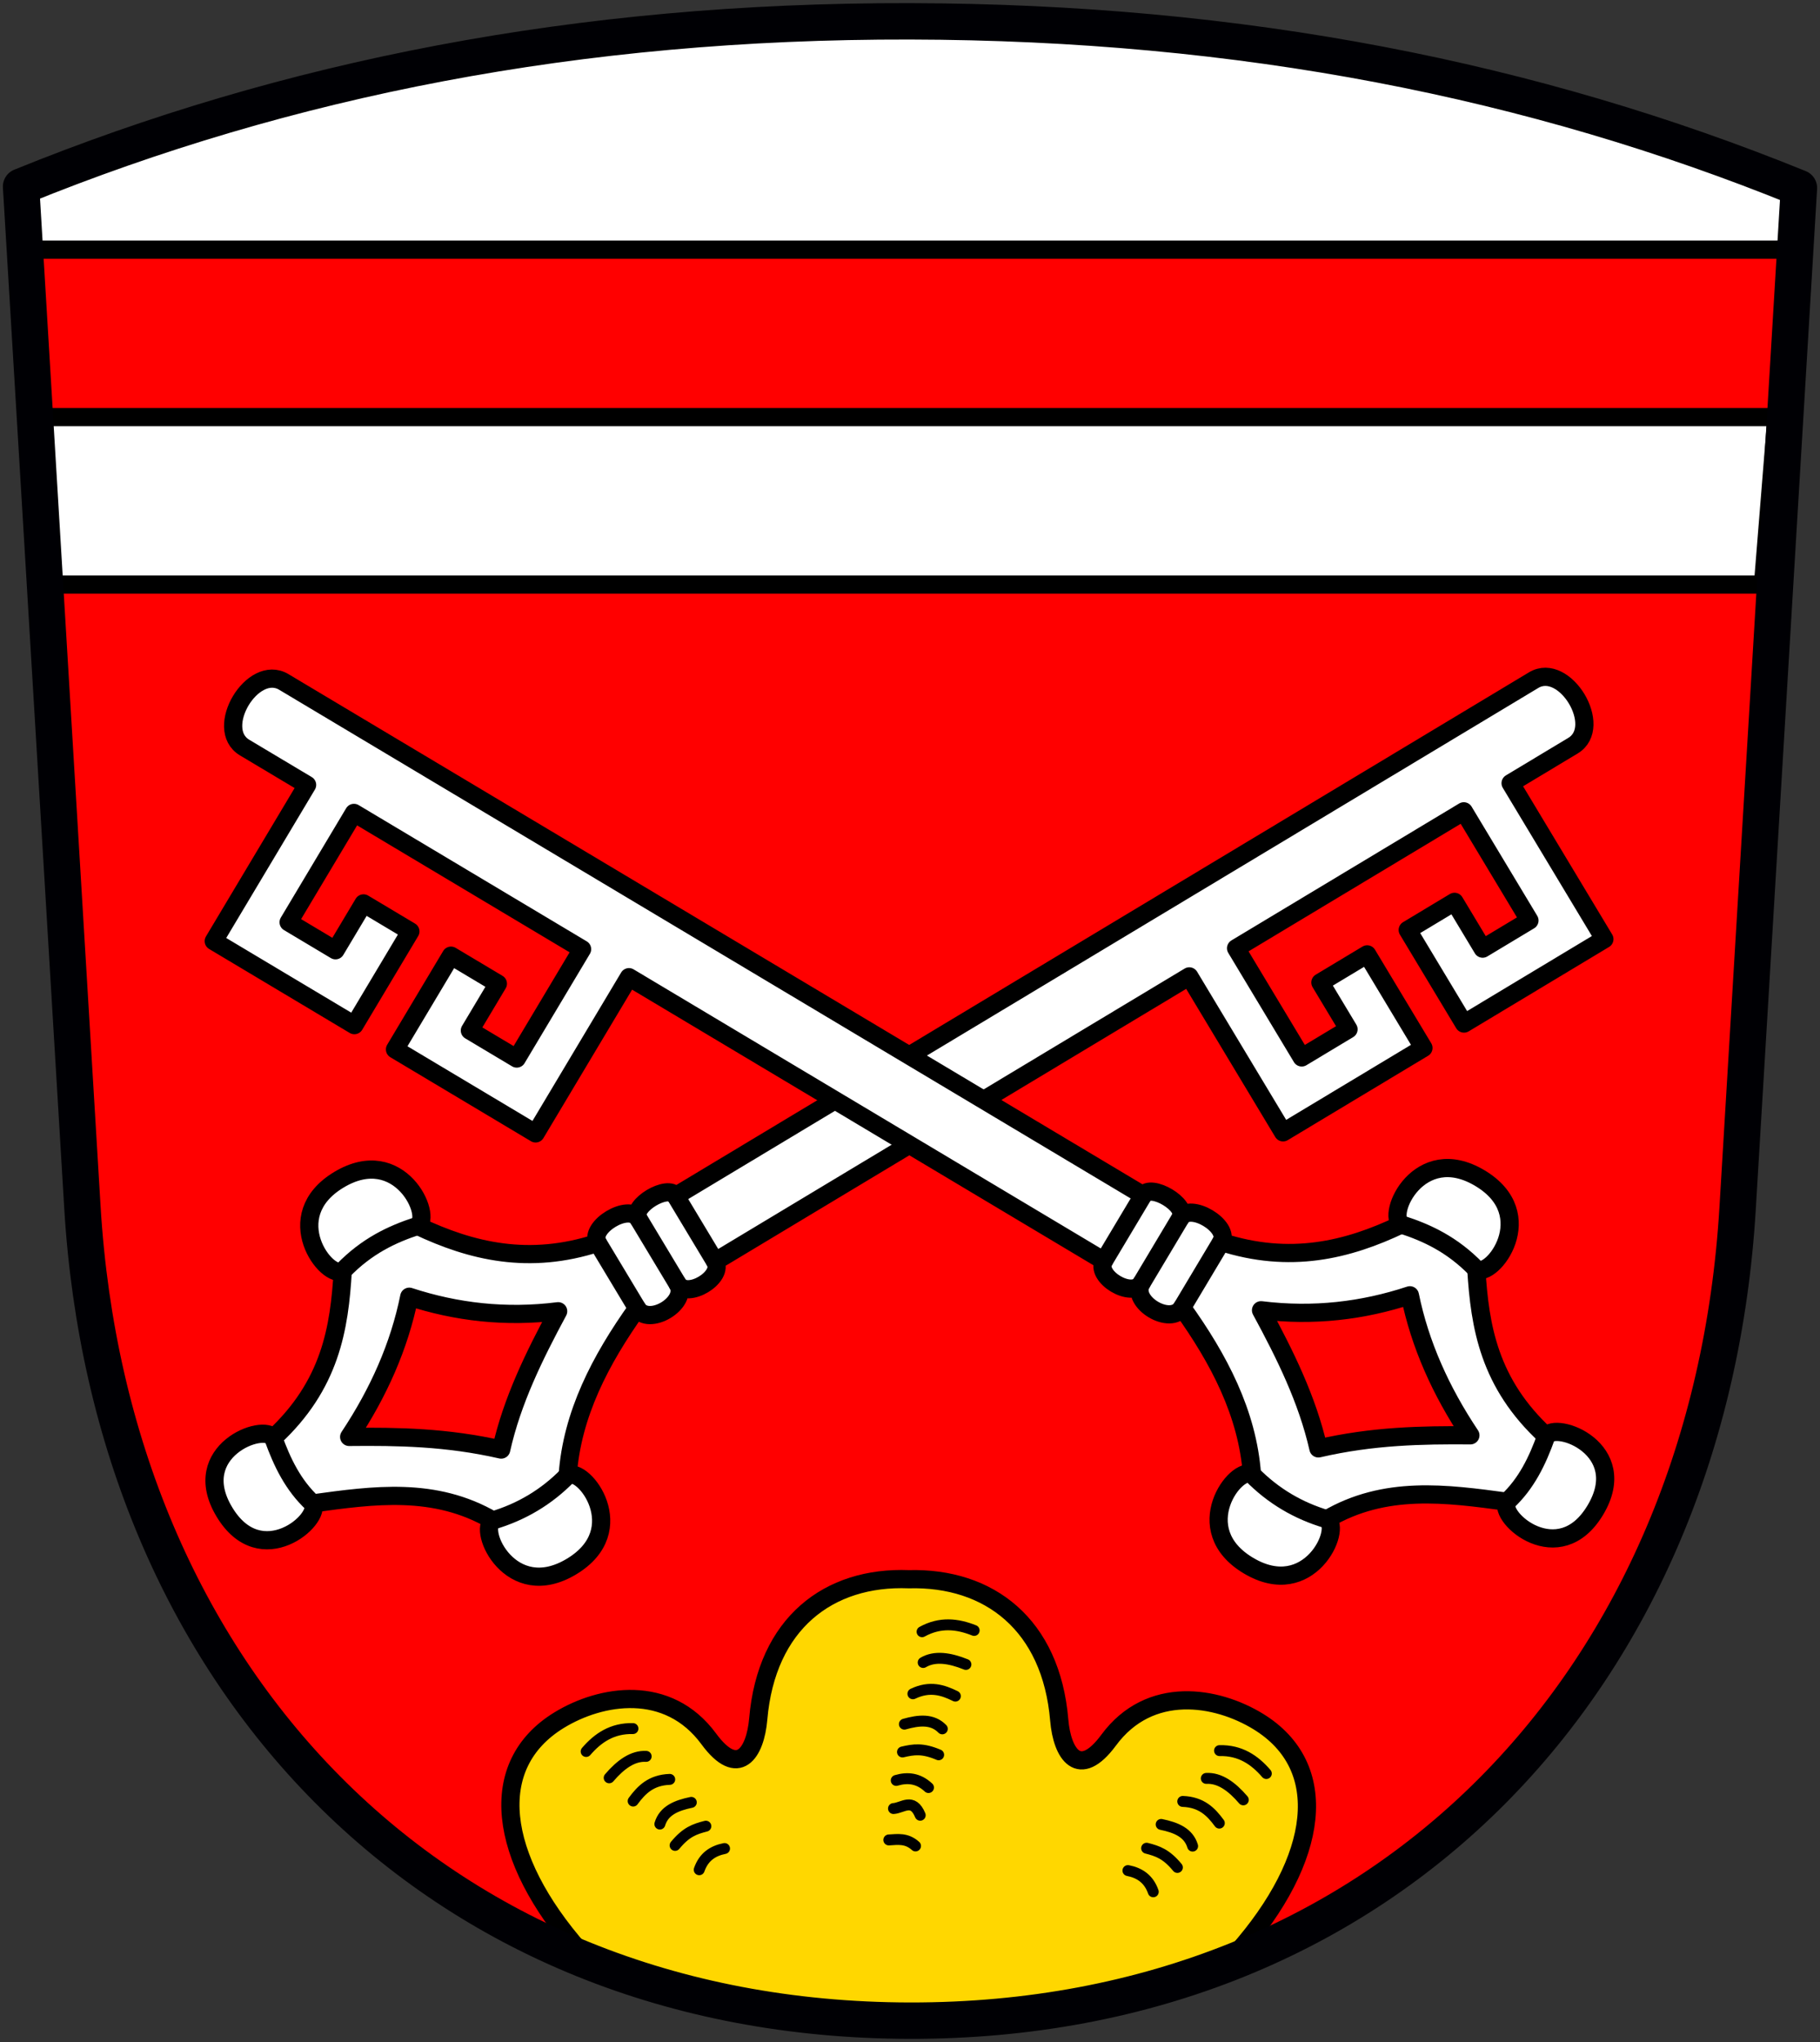 <svg xmlns="http://www.w3.org/2000/svg" height="561" width="500"><rect width="100%" height="100%" fill="#333333" stroke="none"/><path d="M5.79 51.257L22.64 331.67C30.374 460.345 118.6 554.945 250 555.139c131.4.193 219.627-94.408 227.36-223.083l16.85-280.413C421.36 22.056 341.36 6.056 250 5.863 158.64 5.67 78.64 21.67 5.79 51.257z" fill="red" fill-rule="evenodd"/><path d="M5.79 51.257C84.095 23.733 163.496.592 250 5.863c81.403 1.952 162.806 10.87 244.21 45.78l-1.914 16.95-484.768.003zM10.037 114.596l478-.006-3.705 45.997-470.767.009z" fill="#fff" fill-rule="evenodd" stroke="#000" stroke-width="5" stroke-linecap="round"/><path d="M159.264 535.965c-22.643-25.798-25.812-51.066-5.643-63.396 11.466-7.01 29.846-10.138 41.104 5.171 8.072 10.977 12.777 3.902 13.585-5.495 2.255-26.251 19.34-39.245 41.375-38.384 22.036-.582 39.1 12.439 41.314 38.693.792 9.399 5.486 16.48 13.576 5.517 11.282-15.29 29.657-12.134 41.112-5.106 20.15 12.363 16.94 37.626-5.744 63.387-33.8 14.96-60.62 20.005-90.357 20.174-29.738-.46-56.547-5.548-90.322-20.56z" fill="gold" fill-rule="evenodd" stroke="#000" stroke-width="5" stroke-linecap="round" stroke-linejoin="round"/><path d="M157.01 430.38c16.711-10.048 3.232-27.614-1.053-25.038 1.19-16.79 8.954-31.683 19.08-45.893 3.091 5.142 14.232-1.557 11.14-6.7 2.577 4.286 12.861-1.898 10.285-6.183l130.266-78.325 25.764 42.85 38.566-23.187-15.459-25.71-12.855 7.729 7.73 12.855-12.856 7.73-18.035-29.996 62.562-37.617 18.035 29.996-12.855 7.73-7.73-12.856-12.855 7.73 15.46 25.71 38.565-23.189L415 215.166l17.14-10.306c8.57-5.153-2.251-23.15-10.821-17.997L185.64 328.569c-2.06-3.428-12.345 2.756-10.284 6.184-2.576-4.285-13.717 2.413-11.14 6.698-18.826 6.143-34.65 2.373-49.483-4.67 4.286-2.576-4.908-22.719-21.62-12.67-16.712 10.048-3.233 27.614 1.052 25.038-.929 15.747-3.354 31.371-19.079 45.893-2.577-4.285-23.492 3.624-13.444 20.335 10.049 16.712 26.842 1.948 24.265-2.337 16.762-2.305 33.528-4.655 49.482 4.67-4.285 2.576 4.909 22.719 21.62 12.67zm-44.574-74.131c-2.724 13.53-8.417 26.323-16.513 38.517 13.345-.141 26.844.066 41.763 3.476 3.001-13.438 9.092-25.802 15.657-38.001-14.42 1.82-27.991.23-40.907-3.992z" fill="#fff" fill-rule="evenodd" stroke="#000" stroke-width="5" stroke-linecap="round" stroke-linejoin="round"/><path d="M155.957 405.342c-5.78 5.912-12.648 10.015-20.568 12.368m-60.303-22.668c2.413 6.717 5.465 13.05 10.821 17.998m28.826-76.259c-6.999 2.284-13.926 5.495-20.568 12.368m70.05-7.698l10.821 17.998m.32-24.696l10.822 17.997m-.537-24.18l10.82 17.996" fill="none" stroke="#000" stroke-width="5" stroke-linecap="round" stroke-linejoin="round"/><path d="M342.969 430.115c-16.74-10-3.312-27.605.98-25.04-1.237-16.787-9.043-31.658-19.21-45.84-3.076 5.151-14.236-1.516-11.16-6.667-2.564 4.293-12.865-1.861-10.301-6.154L172.79 268.461l-25.643 42.923-38.632-23.078 15.386-25.754 12.877 7.693-7.693 12.877 12.878 7.692 17.95-30.046-62.67-37.438-17.95 30.046 12.878 7.693 7.693-12.877 12.877 7.693-15.386 25.754-38.631-23.078 25.642-42.924-17.169-10.257c-8.585-5.129 2.185-23.157 10.77-18.028l236.08 141.034c2.052-3.434 12.354 2.72 10.303 6.154 2.564-4.292 13.724 2.375 11.16 6.668 18.842 6.088 34.655 2.273 49.468-4.811-4.292-2.565 4.844-22.733 21.585-12.733 16.74 10.001 3.31 27.605-.982 25.041.974 15.745 3.445 31.362 19.21 45.84 2.565-4.293 23.503 3.556 13.502 20.296-10 16.74-26.836 2.024-24.272-2.269-16.768-2.256-33.54-4.558-49.468 4.811 4.293 2.564-4.844 22.733-21.584 12.732zm44.362-74.258c2.763 13.524 8.492 26.3 16.623 38.47-13.346-.103-26.845.142-41.753 3.596-3.04-13.43-9.166-25.777-15.765-37.957 14.425 1.779 27.991.15 40.895-4.109z" fill="#fff" fill-rule="evenodd" stroke="#000" stroke-width="5" stroke-linecap="round" stroke-linejoin="round"/><path d="M343.95 405.075c5.797 5.895 12.677 9.978 20.603 12.308m60.238-22.839c-2.394 6.724-5.427 13.066-10.77 18.028m-29.043-76.175c7.006 2.263 13.942 5.454 20.603 12.308m-70.071-7.497l-10.77 18.028m-.39-24.696l-10.77 18.028m.468-24.182l-10.77 18.028" fill="none" stroke="#000" stroke-width="5" stroke-linecap="round" stroke-linejoin="round"/><path d="M5.79 51.257L22.64 331.67C30.374 460.345 118.6 554.945 250 555.139c131.4.193 219.627-94.408 227.36-223.083l16.85-280.413C421.36 22.056 341.36 6.056 250 5.863 158.64 5.67 78.64 21.67 5.79 51.257z" fill="none" stroke="#000004" stroke-width="10" stroke-linecap="round" stroke-linejoin="round"/><path d="M244.179 505.488c2.447-.14 4.894-.565 7.34 1.652m-6.055-10.277c2.493-.143 5.308-3.088 7.34 1.835m2.277-7.605c-2.746-2.58-5.739-2.88-8.864-1.958m11.652-7.037c-4.432-1.882-6.854-1.493-9.935-.78m10.94-6.351c-2.725-2.801-6.454-2.416-10.416-1.293m14.004-7.699c-3.425-1.68-7.005-2.87-11.661-.644m14.557-8.064c-4.524-1.822-8.585-2.4-11.739-.532m14.006-8.806c-4.615-1.84-9.333-2.384-14.309.357m63.513 71.446c-1.244-3.557-3.76-5.204-6.957-5.83m13.585-.86c-3.062-3.716-5.39-4.49-8.452-5.28m12.636-.582c-1.124-3.743-4.609-5.123-8.641-5.956m15.976-.362c-2.262-3.073-4.887-5.78-10.046-5.956m16.636-.43c-3.17-3.706-6.507-6.093-10.166-5.894m16.49-1.342c-3.244-3.764-7.177-6.425-12.856-6.292m-142.942 32.728c1.244-3.557 3.76-5.204 6.957-5.83m-13.584-.86c3.062-3.716 5.39-4.49 8.451-5.28m-12.635-.582c1.123-3.743 4.608-5.123 8.64-5.957m-15.976-.361c2.262-3.073 4.888-5.78 10.046-5.956m-16.636-.43c3.171-3.706 6.507-6.094 10.166-5.894m-16.49-1.342c3.244-3.764 7.177-6.425 12.857-6.292" fill="none" stroke="#000" stroke-width="3" stroke-linecap="round" stroke-linejoin="round"/></svg>